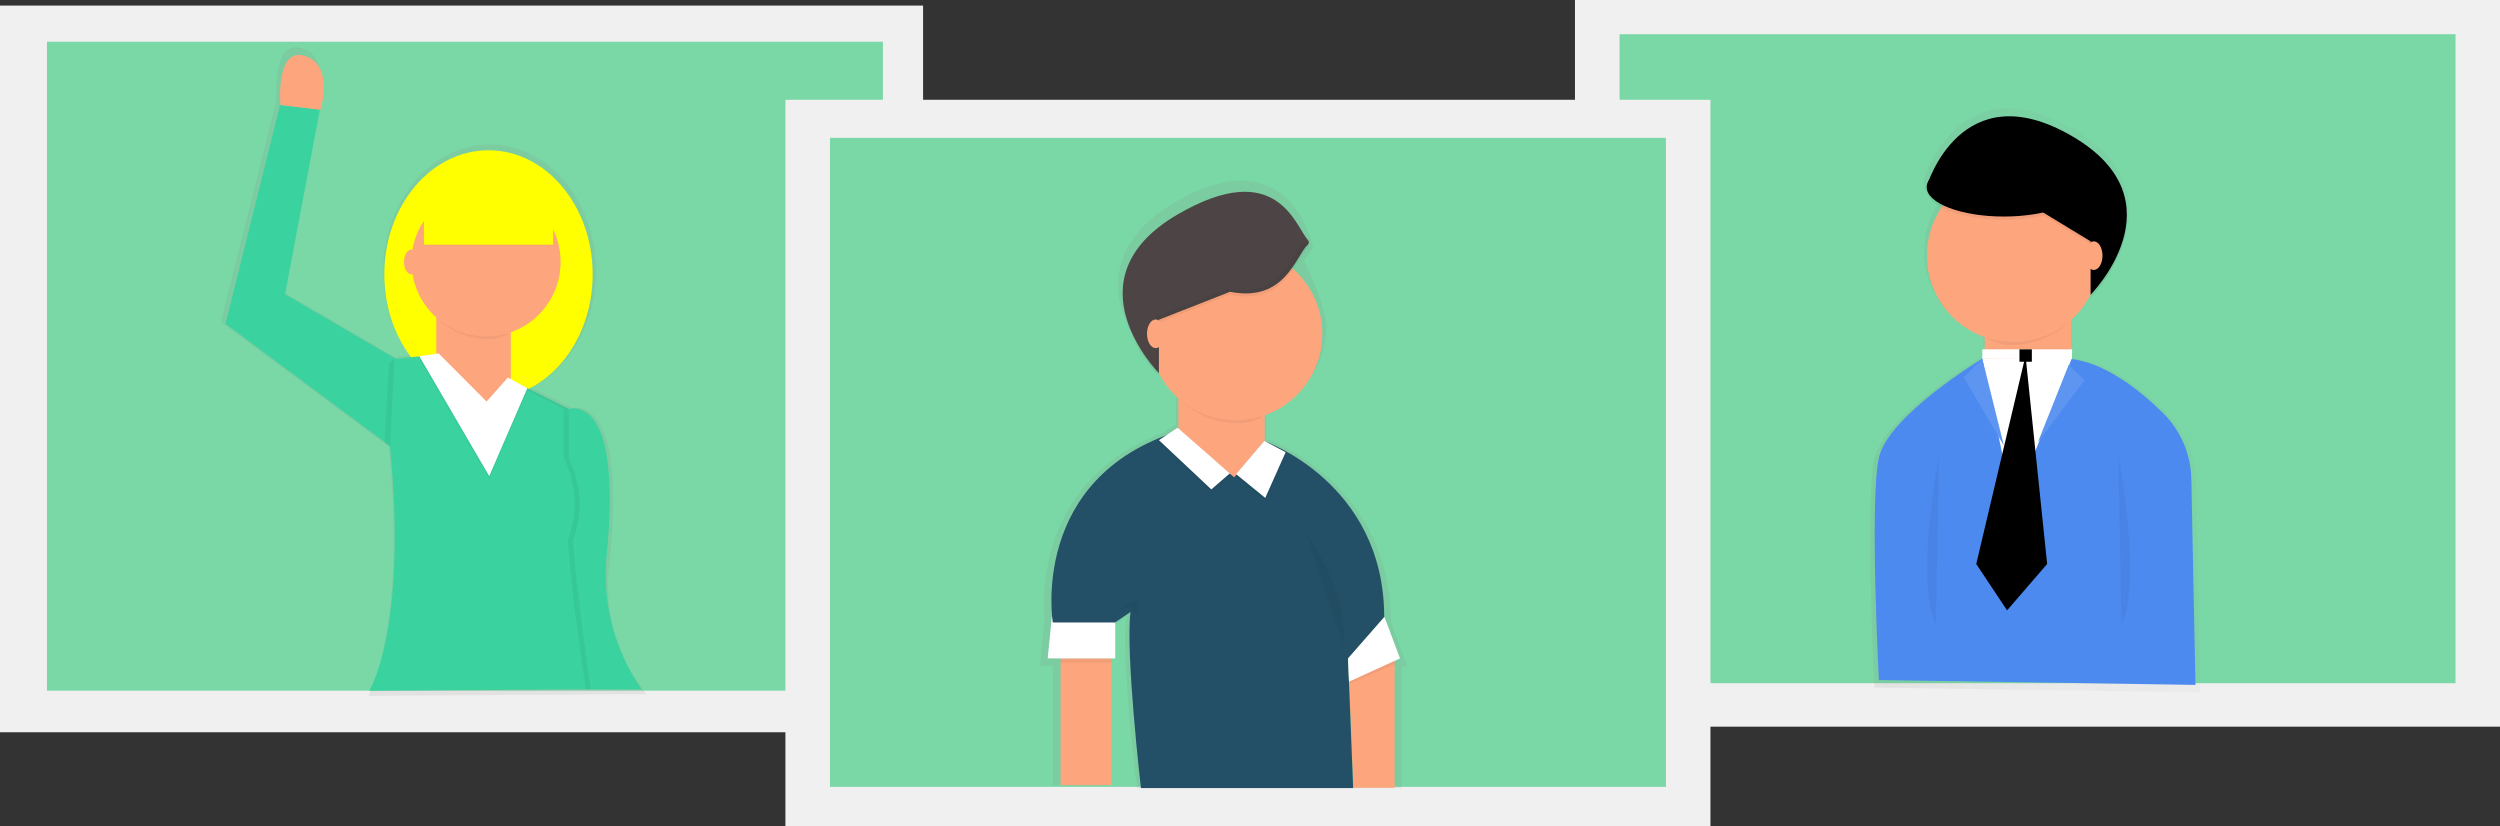 <svg version="1.1" id="_x37_47ad91c-18bb-4936-b655-cddf352f94cc" xmlns="http://www.w3.org/2000/svg" x="0" y="0" viewBox="-1942 2500 1029.7 340.4" xml:space="preserve"><rect x="-1942" y="2500" width="1029.7" height="340.4" fill="#333333" stroke="none"/><style>.st0{fill:#f0f0f0}.st1{opacity:.5}.st2{fill:#03bd5b}.st4{fill:#fda57d}.st5{enable-background:new}.st5,.st6{opacity:5.000000e-02}.st7{fill:#4d8af0}.st8{fill:#fff}.st11{fill:#3ad29f}.st12{fill:#ff0}</style><path id="path78-0-6" class="st0" d="M-912.3 2500h-381v299.3h381V2500z"/><path id="path78-0" class="st0" d="M-1561.8 2502.3h-381v299.3h381v-299.3z"/><g id="g4420" transform="translate(-24.526 -24.204)"><g id="g18" class="st1"><path id="path20" class="st2" d="M-1250.4 2538.3h344.3v267.3h-344.3v-267.3z"/></g><g id="g22" class="st1"><linearGradient id="path31_1_" gradientUnits="userSpaceOnUse" x1="-1063.622" y1="2829.239" x2="-927.744" y2="2829.239" gradientTransform="translate(-83.556 -140.084)"><stop offset="0" stop-color="gray" stop-opacity=".25"/><stop offset=".54" stop-color="gray" stop-opacity=".12"/><stop offset="1" stop-color="gray" stop-opacity=".1"/></linearGradient><path id="path31" d="M-1013 2722.3c-.2-10.5-4.5-20.6-12-28-6.8-6.6-15.8-14.3-25.7-18.9h-.1c-4.2-2-8.6-3.4-13.2-4V2655c3.4-3 6.1-6.6 8.2-10.6v1.3s15.7-15.8 15.3-34.4c.2-11.2-5.1-23.5-23.2-34-41.8-24.4-57.8 11.1-60.9 19.3-.2.4-.3.8-.4 1.2l-.1.4c-.1.4-.1.8 0 1.2v.7c0 2.7 2.3 5.3 6.3 7.3-11.2 16.8-6.8 39.5 10 50.7 2.6 1.7 5.3 3.1 8.2 4.1v10.5l-.8-1.5s-5.6 3.3-12.8 8.5c-12.1 8.6-28.7 22.2-31.2 33.5-4 18 0 94.2 0 94.2l134.1 2-1.7-87.1zm-110.8-119.9l.1.1-.1-.1zm.5.6l.1.1-.1-.1zm.5.5l.1.1-.1-.1zm4.5 3l.1.1-.1-.1zm-3.9-2.4l.2.1-.2-.1zm.6.5l.2.1-.2-.1zm.8.5l.2.2-.2-.2zm.8.5l.3.2-.3-.2zm.8.5l.3.2-.3-.2z" fill="url(#path31_1_)"/></g><path id="path33" class="st4" d="M-1100 2655.6h35.6v52.2h-35.6v-52.2z"/><path id="path35" class="st5" d="M-1098.8 2663.9c3.7 1.3 5.3 2.4 9.5 2.4 8.8 0 17.2-3.2 23.7-9.1v-.4h-33.2v7.1z"/><circle id="circle37" class="st4" cx="-1088.2" cy="2629.5" r="35.6"/><ellipse id="ellipse39" cx="-1092.1" cy="2601.3" rx="31.8" ry="12.1"/><path id="path41" d="M-1085.7 2605.8l29.3 17.8v22s38.2-38.6-7.6-65.3c-45.8-26.7-59.8 20.4-59.8 20.4s12.6 10.2 38.1 5.1z"/><ellipse id="ellipse43" class="st4" cx="-1055.1" cy="2629.5" rx="3.6" ry="5.9"/><g id="g45" class="st6"><path id="path47" d="M-1056.4 2623.6l-19.5-11.8c-5.3 1.1-10.7 1.7-16.1 1.7-17.1 0-31-5.1-31.8-11.6v.7c0 6.7 14.2 12.1 31.8 12.1 5.4 0 10.8-.5 16.2-1.7l19.5 11.8-.1-1.2zm0 22.1v1.3s15.2-15.4 14.9-33.5c-.4 17.4-14.9 32.2-14.9 32.2z"/></g><path id="path49" class="st7" d="M-1100.8 2671.8s-38.9 23.4-42.8 40.9c-3.9 17.5 0 91.6 0 91.6l130.4 2-1.7-84.8c-.2-10.3-4.4-20-11.7-27.2-9.7-9.6-24.5-21.3-39.2-22.4l-17.5 33.1-17.5-33.2z"/><path id="path51" class="st5" d="M-1118.8 2711.4s-10.2 53.4-1.3 70m75.1-70s10.2 53.4 1.3 70"/><path id="path53" class="st8" d="M-1101 2672l37-.6-24.2 61.6-12.8-61z"/><path id="path55" class="st8" d="M-1101 2668.1v3.9h36.9l.1-3.9h-37z"/><path id="path57" d="M-1085.7 2668.1h5.1v5.1h-5.1v-5.1z"/><path id="path59" class="st7" d="M-1101 2672l-7.6 7.6 16.5 28.2-8.9-35.8zm35.6 2.5l6.4 6.4-19.1 25.4 12.7-31.8z"/><path id="path61" d="M-1101 2672l-7.6 7.6 16.5 28.2-8.9-35.8zm35.6 2.5l6.4 6.4-19.1 25.4 12.7-31.8z" opacity=".1" fill="#fff"/><path id="path63" d="M-1083.2 2670.7l-20.3 85.8 12.7 19.1 16.5-19.1-8.9-85.8z"/></g><g id="g142" transform="matrix(-1 0 0 1 -1197.85 -63.316)" class="st1"><path id="path144" class="st2" d="M380.5 2580.5h344.3v267.3H380.5v-267.3z"/></g><g id="g5008"><g id="g146" transform="matrix(-1 0 0 1 -1197.85 -63.316)" class="st1"><linearGradient id="path155_1_" gradientUnits="userSpaceOnUse" x1="2201.22" y1="2895.533" x2="2376.52" y2="2895.533" gradientTransform="matrix(-1 0 0 1 2679.12 -179.196)"><stop offset="0" stop-color="gray" stop-opacity=".25"/><stop offset=".54" stop-color="gray" stop-opacity=".12"/><stop offset="1" stop-color="gray" stop-opacity=".1"/></linearGradient><path id="path155" d="M584 2747.4l1-.8 1.4-1.1 66.8-49.6-23-91.8v-.3c.2-2.8 1.3-24.5-10.5-20.6-11.4 3.8-7.2 19.8-6.4 22.5l.1.4 14.6 77.2-46.4 27.1-6.4-.7c7.3-10.1 11.2-22.2 11.1-34.7 0-28.8-19.6-52.2-43.8-52.2-24.2 0-43.8 23.3-43.8 52.2 0 21.6 11 40.1 26.7 48l-16.6 8.3v.1c-4.8-1-22.8-.7-15.5 65.6 1.8 16.1-2 32.2-10.8 45.8l-4.6 6.4 114.3.7h.3c.2.1-16-25.9-8.5-102.5z" fill="url(#path155_1_)"/></g><path id="path157" class="st11" d="M-1708.8 2668.7s23.6-10.2 16.7 59.8c-1.9 18.7 2.7 37.4 12.9 53.2l1.5 2.2h-21.9l-16.5-17.5 7.3-97.7zm-117.9-125.2v-.3l16.5 1.9-.1.4-14.3 75.7 49.1 28.6-2 36.8-71.6-53.2 22.4-89.9z"/><ellipse id="ellipse159" class="st12" cx="-1740.8" cy="2613" rx="42.9" ry="51.1"/><path id="path161" class="st4" d="M-1731.6 2630.4h-30.7v45h30.7v-45z"/><path id="path163" class="st11" d="M-1740.8 2668.3l8.2-12.3 24.5 12.3v20.3s8.9 15.7 1.7 33.8c2 26.6 7.4 61.4 7.4 61.4l-90.9.7s16.4-26.2 8.2-103.9l2-32.7 18.4-2 20.5 22.4z"/><path id="path165" class="st5" d="M-1779.6 2647.8l-2.1 2.1-2 32.2 2.4 1.8 1.7-36.1zm47-10.2c-3.2 1.1-4.6 2-8.2 2-7.6 0-14.8-2.8-20.5-7.9v-.3h28.6l.1 6.2z"/><circle id="circle167" class="st4" cx="-1741.8" cy="2607.9" r="30.7"/><ellipse id="ellipse169" class="st4" cx="-1772.5" cy="2607.9" rx="3.1" ry="5.1"/><path id="path171" class="st5" d="M-1714.9 2598.3v1.5h-52.7v1.4h53.4l-.7-2.9z"/><path id="path173" class="st12" d="M-1714.2 2574.2h-53.2v26.6h53.2v-26.6z"/><path id="path175" class="st4" d="M-1816.3 2523.1c11.2 3.7 7.1 19.4 6.3 22.1l-16.5-1.9c-.3-2.8-1.3-24.1 10.2-20.2z"/><g id="g177" transform="matrix(-1 0 0 1 -1197.85 -63.316)" class="st6"><path id="path179" d="M502.9 2847.1s5.4-34.8 7.4-61.4c-7.2-18 1.7-33.8 1.7-33.8v-20.3l22.9-11.4-.5-.8-24.5 12.3v20.3s-8.9 15.8-1.7 33.8c-2 26.6-7.4 61.4-7.4 61.4l90.9.7-88.8-.8zm41.8-115.5l20.3-22.3-2-.2-19.2 21.1.9 1.4z"/></g><path id="path181" class="st5" d="M-1724.8 2661l-15.7 36.2-28.8-49.4 8-1.1 19.7 19.8 8.8-9.9 8 4.4z"/><path id="path183" class="st8" d="M-1724.8 2659.9l-15.7 36.2-28.8-49.4 8-1.1 19.7 19.8 8.8-9.9 8 4.4z"/></g><path id="path78" class="st0" d="M-1237.5 2541.1h-381v299.3h381v-299.3z"/><g id="g4956" transform="translate(-24.673 -23.717)"><g id="g80" transform="matrix(-1 0 0 1 -1159.168 39.8)" class="st1"><path id="path82" class="st2" d="M72 2540.7h344.3V2808H72v-267.3z"/></g><g id="g84" transform="matrix(-1 0 0 1 -1159.168 39.8)" class="st1"><linearGradient id="path93_1_" gradientUnits="userSpaceOnUse" x1="2514.739" y1="2783.281" x2="2665.939" y2="2783.281" gradientTransform="matrix(-1 0 0 1 2693.13 -99.797)"><stop offset="0" stop-color="gray" stop-opacity=".25"/><stop offset=".54" stop-color="gray" stop-opacity=".12"/><stop offset="1" stop-color="gray" stop-opacity=".1"/></linearGradient><path id="path93" d="M324.2 2758.1h5.6l-1.7-17.8h-.2c1.1-10.9 2.6-59.1-49.2-78.3l-4.6-3.1-.3.3v-13c3.4-3 6.3-6.7 8.3-10.8v1.3c4.6-4.9 8.3-10.5 11.2-16.6-2.7 5-6 9.7-9.9 13.9v-.1c6.5-7.4 33.1-41.9-9.3-66.7-47.8-27.9-56.8 18.9-56.8 18.9l3.8 5.1s-9.2 18.5-9.2 27.3c0 15.7 9.9 29.8 24.8 35v11.1c-3.4 1.3-51.4 19.8-51.4 75.6l-6.7 17.8 2.2 1v49.6h109s6.7-52.8 4.5-70.6l6.7 4.4v15.6h1.5v.4h-.4l.4 1.4v47.7h21.9v-47.7l.2-1.4h-.2l-.2-.3zm-123.7 4.1l.2-4.1-.2 4.1z" fill="url(#path93_1_)"/></g><path id="path95" class="st4" d="M-1396.4 2687.3h-35.6v52.2h35.6v-52.2z"/><path id="path97" class="st5" d="M-1397.6 2695.6c-3.7 1.3-5.3 2.4-9.5 2.4-8.8 0-17.2-3.2-23.7-9.1v-.4h33.2v7.1z"/><circle id="circle99" class="st4" cx="-1408.3" cy="2661.2" r="35.6"/><path id="path101" d="M-1410.7 2643.9l-29.3 11.5v22s-38.2-38.5 7.6-65.3c41.2-24 48.6 4.9 53.8 10.5.5.5.5 1.4-.1 1.9-5 4.7-9.3 23.9-32 19.4z" fill="#4d4545"/><path id="path103" class="st4" d="M-1459.5 2794.9h-21v52.2h21v-52.2z"/><path id="path105" class="st8" d="M-1458 2780v14.9h-27.8l1.7-17.1 26.1 2.2z"/><path id="path107" class="st4" d="M-1342.9 2794.9v53.3h-17l-2-49.4 19-3.9z"/><path id="path109" d="M-1409 2720.3l12.4-14.9s49.4 17.1 49.4 72.5l-14.9 17.1 2.1 53.3h-87.4s-6.4-55.4-4.3-72.5l-6.4 4.3h-25.6s-9.8-59.7 52-78.9l22.7 19.1z" fill="#235067"/><path id="path111" class="st8" d="M-1347.1 2777.8l6.4 17.1-21 9.6-.4-9.6 15-17.1z"/><path id="path113" class="st5" d="M-1387.8 2711.3l-8.4 18.8-12-9.9 11.6-13.6 8.8 4.7z"/><path id="path115" class="st8" d="M-1387.8 2710l-8.4 18.8-12-9.8 11.6-13.7 8.8 4.7z"/><path id="path117" class="st5" d="M-1432.3 2701.1l-7.7 5.1 21.6 20.4 7.6-6.6-21.5-18.9z"/><path id="path119" class="st8" d="M-1432.3 2699.9l-7.7 5.1 21.6 20.3 7.6-6.6-21.5-18.8z"/><path id="path121" class="st5" d="M-1363.6 2790.2c0-16.5-5.3-32.6-15.3-45.8m-70 33.1v-7.7l-7.6 5.1 5.1-1.2 2.5 3.8zm-10.2 17.8l-.4 1.4h-20.9l-.3-1.4h21.6zm116.2.6v1.4l-18.7 8.1.5-1.2 18.2-8.3zm-107.8-133.1c2.6 4.8 5.8 9.3 9.5 13.3v-22l29.3-11.5c21.9 4.4 25.4-13.2 31.5-18.9.5-.5 1.4-.5 1.9.1.5.5.5 1.4-.1 1.9-5.1 4.8-9.4 24-32.1 19.4l-29.3 11.5v22c-4.4-4.7-8-10-10.7-15.8z"/><ellipse id="ellipse123" class="st4" cx="-1441.3" cy="2661.2" rx="3.6" ry="5.9"/></g></svg>